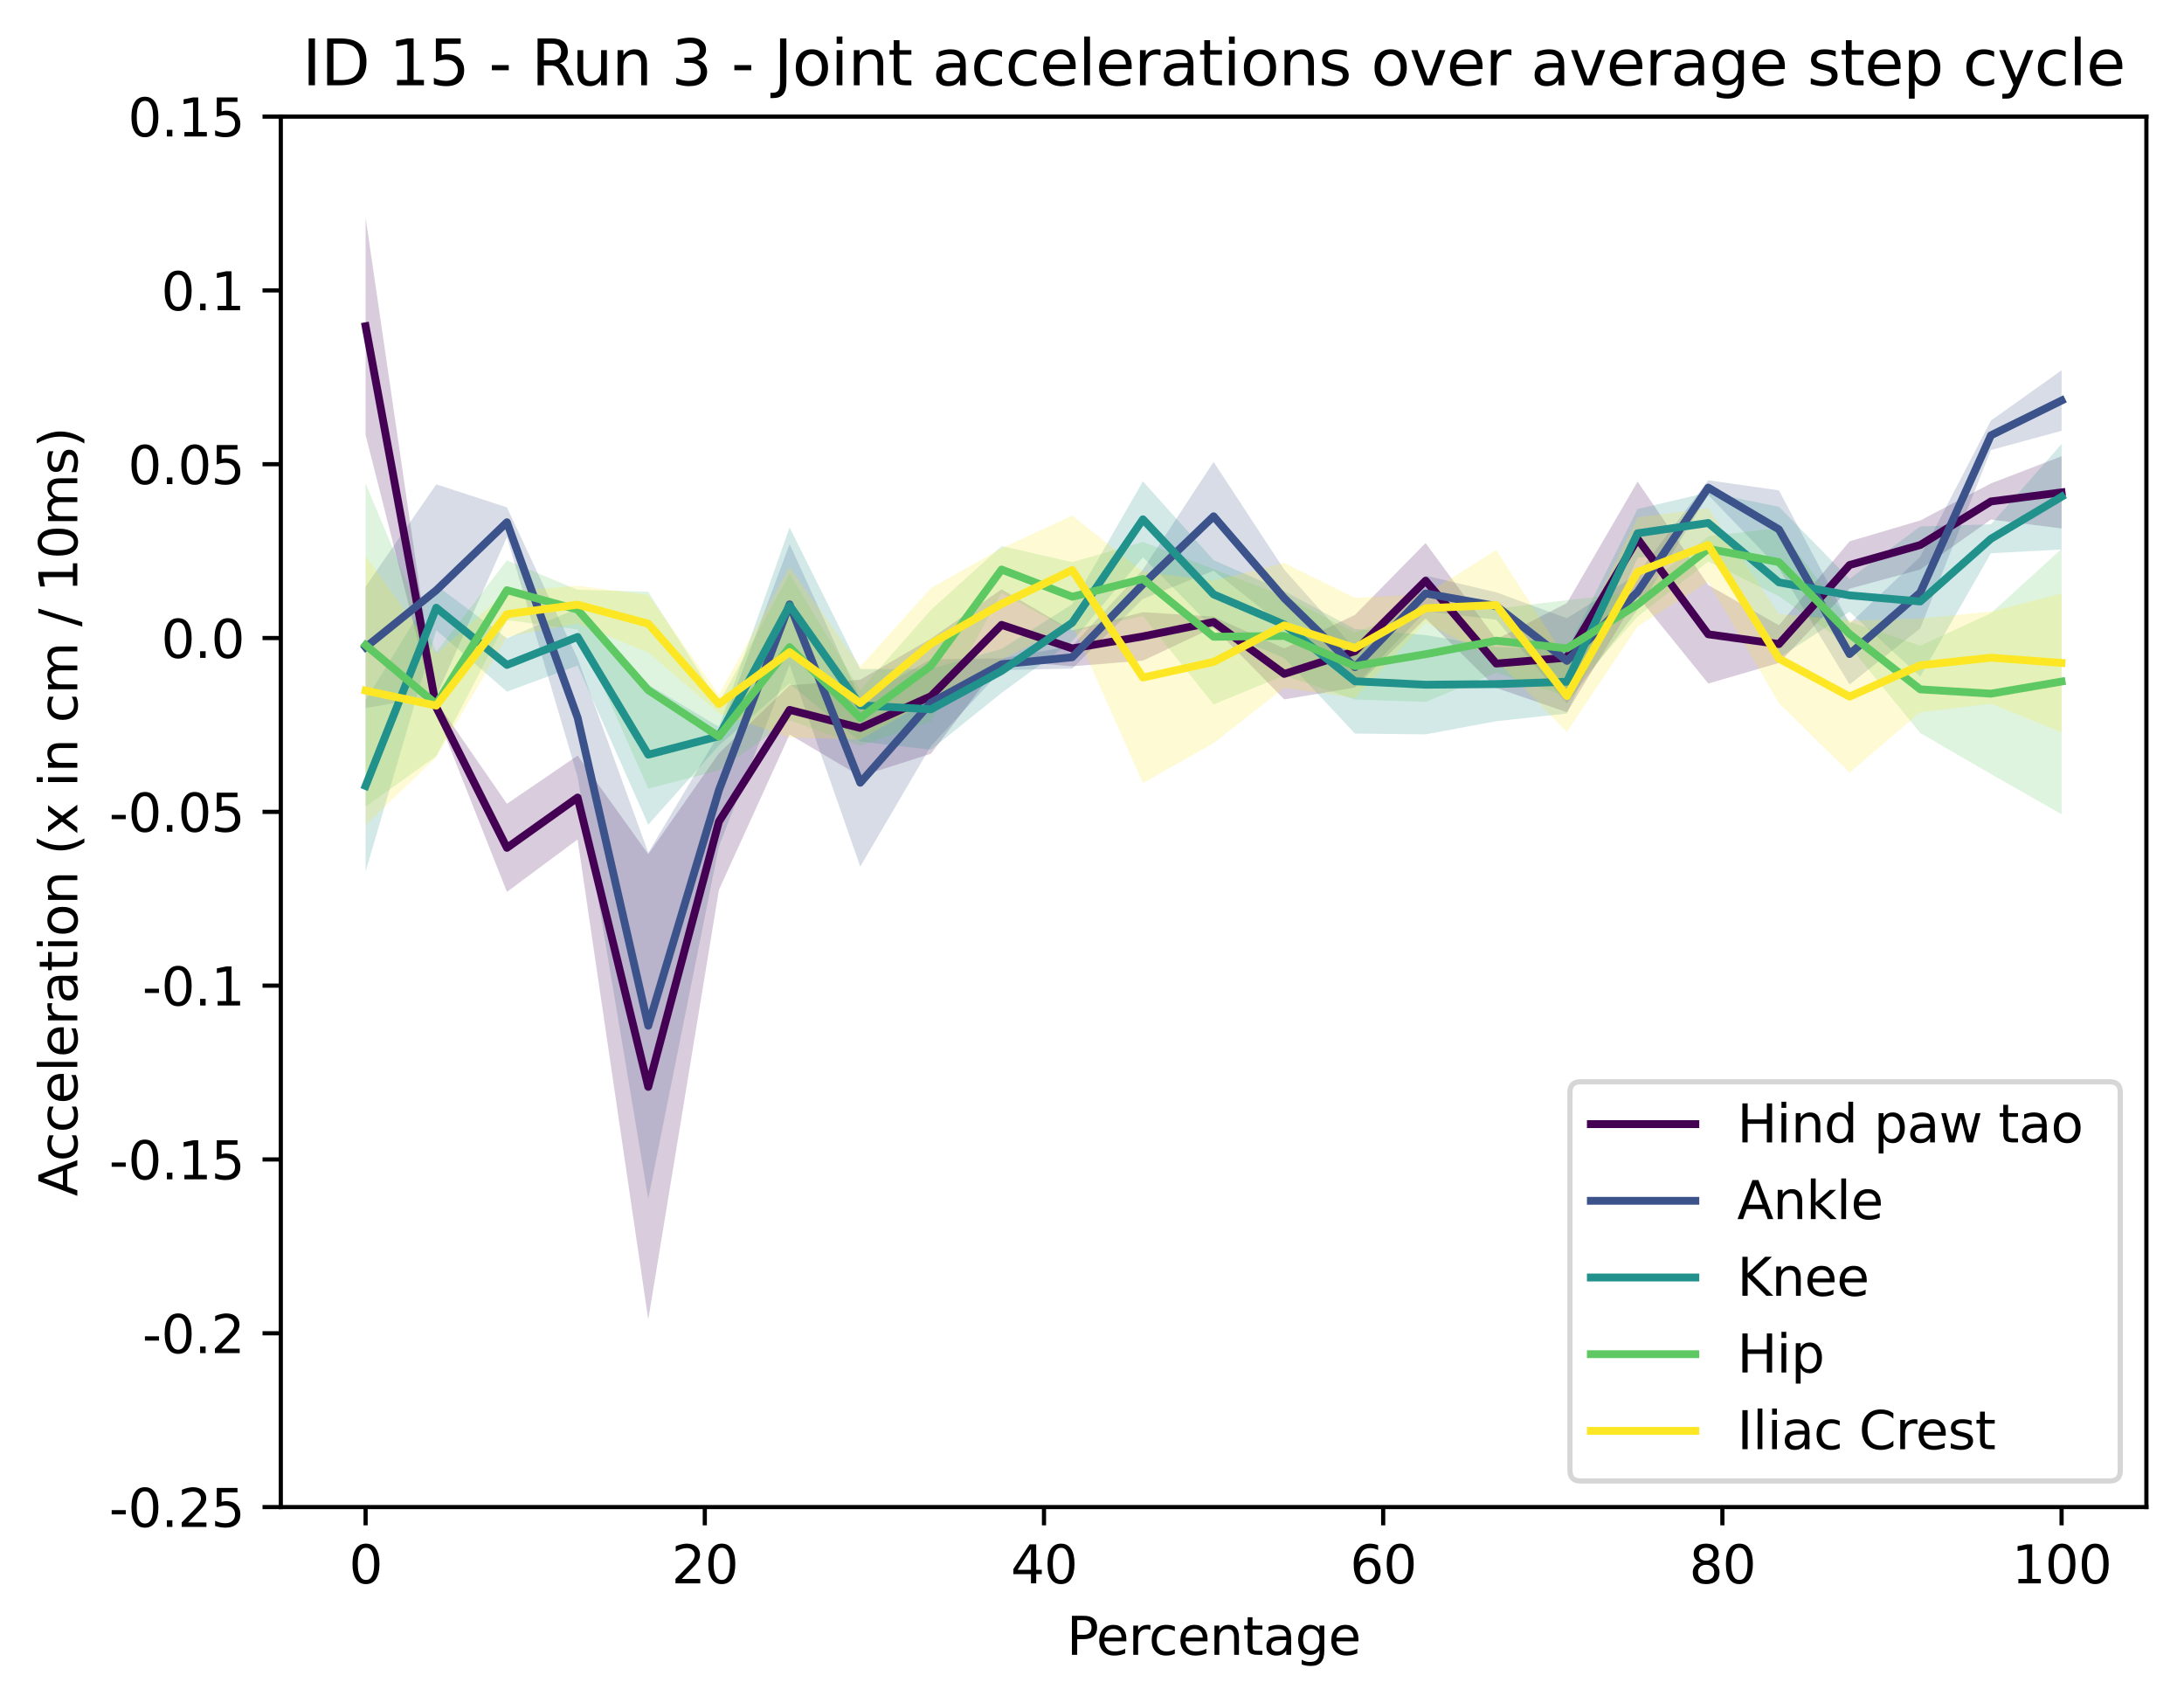<?xml version="1.0" encoding="utf-8" standalone="no"?>
<!DOCTYPE svg PUBLIC "-//W3C//DTD SVG 1.1//EN"
  "http://www.w3.org/Graphics/SVG/1.1/DTD/svg11.dtd">
<svg xmlns:xlink="http://www.w3.org/1999/xlink" width="418.072pt" height="325.986pt" viewBox="0 0 418.072 325.986" xmlns="http://www.w3.org/2000/svg" version="1.1">
 <defs>
  <style type="text/css">*{stroke-linejoin: round; stroke-linecap: butt}</style>
 </defs>
 <g id="figure_1">
  <g id="patch_1">
   <path d="M 0 325.986 
L 418.072 325.986 
L 418.072 0 
L 0 0 
z
" style="fill: #ffffff"/>
  </g>
  <g id="axes_1">
   <g id="patch_2">
    <path d="M 53.752 288.43 
L 410.872 288.43 
L 410.872 22.318 
L 53.752 22.318 
z
" style="fill: #ffffff"/>
   </g>
   <g id="PolyCollection_1">
    <path d="M 69.984 41.627 
L 69.984 83.25 
L 83.512 136.502 
L 97.039 170.701 
L 110.566 160.658 
L 124.093 252.536 
L 137.621 170.305 
L 151.148 140.576 
L 164.675 148.566 
L 178.202 144.255 
L 191.73 126.394 
L 205.257 127.518 
L 218.784 126.438 
L 232.312 120.072 
L 245.839 133.853 
L 259.366 131.579 
L 272.893 118.346 
L 286.421 131.65 
L 299.948 136.313 
L 313.475 114.107 
L 327.002 130.822 
L 340.53 126.87 
L 354.057 112.663 
L 367.584 109 
L 381.112 99.429 
L 394.639 101.137 
L 394.639 87.327 
L 394.639 87.327 
L 381.112 92.514 
L 367.584 99.612 
L 354.057 103.604 
L 340.53 119.663 
L 327.002 111.975 
L 313.475 92.177 
L 299.948 115.418 
L 286.421 122.351 
L 272.893 103.927 
L 259.366 117.682 
L 245.839 124.1 
L 232.312 118.01 
L 218.784 117.161 
L 205.257 120.683 
L 191.73 112.78 
L 178.202 122.222 
L 164.675 130.086 
L 151.148 131.15 
L 137.621 144.17 
L 124.093 163.486 
L 110.566 144.61 
L 97.039 153.83 
L 83.512 134.237 
L 69.984 41.627 
z
" clip-path="url(#p1ae56314ae)" style="fill: #440154; fill-opacity: 0.2"/>
   </g>
   <g id="PolyCollection_2">
    <path d="M 69.984 112.254 
L 69.984 135.502 
L 83.512 133.248 
L 97.039 102.806 
L 110.566 148.681 
L 124.093 229.434 
L 137.621 161.983 
L 151.148 127.22 
L 164.675 165.847 
L 178.202 142.784 
L 191.73 128.248 
L 205.257 127.962 
L 218.784 114.612 
L 232.312 109.223 
L 245.839 119.934 
L 259.366 131.225 
L 272.893 116.98 
L 286.421 118.609 
L 299.948 134.626 
L 313.475 116.703 
L 327.002 94.734 
L 340.53 108.794 
L 354.057 130.995 
L 367.584 120.257 
L 381.112 86.138 
L 394.639 82.446 
L 394.639 70.857 
L 394.639 70.857 
L 381.112 80.495 
L 367.584 106.54 
L 354.057 119.36 
L 340.53 93.848 
L 327.002 91.921 
L 313.475 109.844 
L 299.948 118.329 
L 286.421 113.364 
L 272.893 110.166 
L 259.366 124.149 
L 245.839 109.027 
L 232.312 88.4 
L 218.784 109.008 
L 205.257 123.618 
L 191.73 126.012 
L 178.202 126.168 
L 164.675 133.764 
L 151.148 104.115 
L 137.621 140.468 
L 124.093 163.191 
L 110.566 126.012 
L 97.039 97.096 
L 83.512 92.695 
L 69.984 112.254 
z
" clip-path="url(#p1ae56314ae)" style="fill: #3b528b; fill-opacity: 0.2"/>
   </g>
   <g id="PolyCollection_3">
    <path d="M 69.984 133.995 
L 69.984 166.833 
L 83.512 120.609 
L 97.039 132.361 
L 110.566 127.379 
L 124.093 157.83 
L 137.621 142.687 
L 151.148 130.833 
L 164.675 141.927 
L 178.202 143.477 
L 191.73 132.616 
L 205.257 122.715 
L 218.784 106.655 
L 232.312 120.304 
L 245.839 125.936 
L 259.366 140.391 
L 272.893 140.547 
L 286.421 138.025 
L 299.948 136.559 
L 313.475 106.699 
L 327.002 105.933 
L 340.53 125.918 
L 354.057 117.09 
L 367.584 129.478 
L 381.112 105.876 
L 394.639 105.163 
L 394.639 84.974 
L 394.639 84.974 
L 381.112 100.353 
L 367.584 100.752 
L 354.057 110.79 
L 340.53 96.991 
L 327.002 94.248 
L 313.475 97.418 
L 299.948 124.391 
L 286.421 123.826 
L 272.893 121.544 
L 259.366 120.382 
L 245.839 113.131 
L 232.312 107.208 
L 218.784 92.119 
L 205.257 115.624 
L 191.73 124.194 
L 178.202 128.023 
L 164.675 128.057 
L 151.148 100.946 
L 137.621 139.099 
L 124.093 131.033 
L 110.566 116.411 
L 97.039 122.152 
L 83.512 112.014 
L 69.984 133.995 
z
" clip-path="url(#p1ae56314ae)" style="fill: #21918c; fill-opacity: 0.2"/>
   </g>
   <g id="PolyCollection_4">
    <path d="M 69.984 92.513 
L 69.984 154.392 
L 83.512 144.701 
L 97.039 118.664 
L 110.566 120.468 
L 124.093 150.928 
L 137.621 147.434 
L 151.148 137.852 
L 164.675 142.714 
L 178.202 138.126 
L 191.73 113.492 
L 205.257 120.832 
L 218.784 117.892 
L 232.312 134.805 
L 245.839 129.273 
L 259.366 133.88 
L 272.893 134.341 
L 286.421 128.738 
L 299.948 133.306 
L 313.475 118.007 
L 327.002 107.472 
L 340.53 114.1 
L 354.057 123.708 
L 367.584 140.294 
L 381.112 148.145 
L 394.639 155.835 
L 394.639 105.039 
L 394.639 105.039 
L 381.112 117.368 
L 367.584 123.569 
L 354.057 118.971 
L 340.53 101.059 
L 327.002 102.611 
L 313.475 113.357 
L 299.948 114.854 
L 286.421 116.504 
L 272.893 116.065 
L 259.366 121.067 
L 245.839 114.139 
L 232.312 108.932 
L 218.784 103.715 
L 205.257 107.585 
L 191.73 104.508 
L 178.202 116.735 
L 164.675 132.088 
L 151.148 109.859 
L 137.621 134.483 
L 124.093 113.24 
L 110.566 112.876 
L 97.039 107.237 
L 83.512 124.815 
L 69.984 92.513 
z
" clip-path="url(#p1ae56314ae)" style="fill: #5ec962; fill-opacity: 0.2"/>
   </g>
   <g id="PolyCollection_5">
    <path d="M 69.984 106.416 
L 69.984 157.93 
L 83.512 144.928 
L 97.039 121.882 
L 110.566 119.328 
L 124.093 124.88 
L 137.621 136.507 
L 151.148 141.137 
L 164.675 141.532 
L 178.202 133.862 
L 191.73 126.248 
L 205.257 119.529 
L 218.784 149.875 
L 232.312 142.224 
L 245.839 131.639 
L 259.366 133.592 
L 272.893 119.102 
L 286.421 126.319 
L 299.948 140.067 
L 313.475 119.898 
L 327.002 111.348 
L 340.53 134.583 
L 354.057 147.867 
L 367.584 136.301 
L 381.112 134.69 
L 394.639 140.161 
L 394.639 113.586 
L 394.639 113.586 
L 381.112 117.056 
L 367.584 118.363 
L 354.057 118.774 
L 340.53 117.505 
L 327.002 97.262 
L 313.475 99.004 
L 299.948 126.358 
L 286.421 105.275 
L 272.893 113.709 
L 259.366 114.437 
L 245.839 107.734 
L 232.312 111.133 
L 218.784 109.464 
L 205.257 98.672 
L 191.73 104.935 
L 178.202 112.547 
L 164.675 127.574 
L 151.148 108.468 
L 137.621 132.962 
L 124.093 113.856 
L 110.566 112.11 
L 97.039 113.203 
L 83.512 125.167 
L 69.984 106.416 
z
" clip-path="url(#p1ae56314ae)" style="fill: #fde725; fill-opacity: 0.2"/>
   </g>
   <g id="matplotlib.axis_1">
    <g id="xtick_1">
     <g id="line2d_1">
      <defs>
       <path id="m32d6757fe2" d="M 0 0 
L 0 3.5 
" style="stroke: #000000; stroke-width: 0.8"/>
      </defs>
      <g>
       <use xlink:href="#m32d6757fe2" x="69.984" y="288.43" style="stroke: #000000; stroke-width: 0.8"/>
      </g>
     </g>
     <g id="text_1">
      <!-- 0 -->
      <g transform="translate(66.803 303.029) scale(0.1 -0.1)">
       <defs>
        <path id="DejaVuSans-30" d="M 2034 4250 
Q 1547 4250 1301 3770 
Q 1056 3291 1056 2328 
Q 1056 1369 1301 889 
Q 1547 409 2034 409 
Q 2525 409 2770 889 
Q 3016 1369 3016 2328 
Q 3016 3291 2770 3770 
Q 2525 4250 2034 4250 
z
M 2034 4750 
Q 2819 4750 3233 4129 
Q 3647 3509 3647 2328 
Q 3647 1150 3233 529 
Q 2819 -91 2034 -91 
Q 1250 -91 836 529 
Q 422 1150 422 2328 
Q 422 3509 836 4129 
Q 1250 4750 2034 4750 
z
" transform="scale(0.016)"/>
       </defs>
       <use xlink:href="#DejaVuSans-30"/>
      </g>
     </g>
    </g>
    <g id="xtick_2">
     <g id="line2d_2">
      <g>
       <use xlink:href="#m32d6757fe2" x="134.915" y="288.43" style="stroke: #000000; stroke-width: 0.8"/>
      </g>
     </g>
     <g id="text_2">
      <!-- 20 -->
      <g transform="translate(128.553 303.029) scale(0.1 -0.1)">
       <defs>
        <path id="DejaVuSans-32" d="M 1228 531 
L 3431 531 
L 3431 0 
L 469 0 
L 469 531 
Q 828 903 1448 1529 
Q 2069 2156 2228 2338 
Q 2531 2678 2651 2914 
Q 2772 3150 2772 3378 
Q 2772 3750 2511 3984 
Q 2250 4219 1831 4219 
Q 1534 4219 1204 4116 
Q 875 4013 500 3803 
L 500 4441 
Q 881 4594 1212 4672 
Q 1544 4750 1819 4750 
Q 2544 4750 2975 4387 
Q 3406 4025 3406 3419 
Q 3406 3131 3298 2873 
Q 3191 2616 2906 2266 
Q 2828 2175 2409 1742 
Q 1991 1309 1228 531 
z
" transform="scale(0.016)"/>
       </defs>
       <use xlink:href="#DejaVuSans-32"/>
       <use xlink:href="#DejaVuSans-30" x="63.623"/>
      </g>
     </g>
    </g>
    <g id="xtick_3">
     <g id="line2d_3">
      <g>
       <use xlink:href="#m32d6757fe2" x="199.846" y="288.43" style="stroke: #000000; stroke-width: 0.8"/>
      </g>
     </g>
     <g id="text_3">
      <!-- 40 -->
      <g transform="translate(193.484 303.029) scale(0.1 -0.1)">
       <defs>
        <path id="DejaVuSans-34" d="M 2419 4116 
L 825 1625 
L 2419 1625 
L 2419 4116 
z
M 2253 4666 
L 3047 4666 
L 3047 1625 
L 3713 1625 
L 3713 1100 
L 3047 1100 
L 3047 0 
L 2419 0 
L 2419 1100 
L 313 1100 
L 313 1709 
L 2253 4666 
z
" transform="scale(0.016)"/>
       </defs>
       <use xlink:href="#DejaVuSans-34"/>
       <use xlink:href="#DejaVuSans-30" x="63.623"/>
      </g>
     </g>
    </g>
    <g id="xtick_4">
     <g id="line2d_4">
      <g>
       <use xlink:href="#m32d6757fe2" x="264.777" y="288.43" style="stroke: #000000; stroke-width: 0.8"/>
      </g>
     </g>
     <g id="text_4">
      <!-- 60 -->
      <g transform="translate(258.415 303.029) scale(0.1 -0.1)">
       <defs>
        <path id="DejaVuSans-36" d="M 2113 2584 
Q 1688 2584 1439 2293 
Q 1191 2003 1191 1497 
Q 1191 994 1439 701 
Q 1688 409 2113 409 
Q 2538 409 2786 701 
Q 3034 994 3034 1497 
Q 3034 2003 2786 2293 
Q 2538 2584 2113 2584 
z
M 3366 4563 
L 3366 3988 
Q 3128 4100 2886 4159 
Q 2644 4219 2406 4219 
Q 1781 4219 1451 3797 
Q 1122 3375 1075 2522 
Q 1259 2794 1537 2939 
Q 1816 3084 2150 3084 
Q 2853 3084 3261 2657 
Q 3669 2231 3669 1497 
Q 3669 778 3244 343 
Q 2819 -91 2113 -91 
Q 1303 -91 875 529 
Q 447 1150 447 2328 
Q 447 3434 972 4092 
Q 1497 4750 2381 4750 
Q 2619 4750 2861 4703 
Q 3103 4656 3366 4563 
z
" transform="scale(0.016)"/>
       </defs>
       <use xlink:href="#DejaVuSans-36"/>
       <use xlink:href="#DejaVuSans-30" x="63.623"/>
      </g>
     </g>
    </g>
    <g id="xtick_5">
     <g id="line2d_5">
      <g>
       <use xlink:href="#m32d6757fe2" x="329.708" y="288.43" style="stroke: #000000; stroke-width: 0.8"/>
      </g>
     </g>
     <g id="text_5">
      <!-- 80 -->
      <g transform="translate(323.345 303.029) scale(0.1 -0.1)">
       <defs>
        <path id="DejaVuSans-38" d="M 2034 2216 
Q 1584 2216 1326 1975 
Q 1069 1734 1069 1313 
Q 1069 891 1326 650 
Q 1584 409 2034 409 
Q 2484 409 2743 651 
Q 3003 894 3003 1313 
Q 3003 1734 2745 1975 
Q 2488 2216 2034 2216 
z
M 1403 2484 
Q 997 2584 770 2862 
Q 544 3141 544 3541 
Q 544 4100 942 4425 
Q 1341 4750 2034 4750 
Q 2731 4750 3128 4425 
Q 3525 4100 3525 3541 
Q 3525 3141 3298 2862 
Q 3072 2584 2669 2484 
Q 3125 2378 3379 2068 
Q 3634 1759 3634 1313 
Q 3634 634 3220 271 
Q 2806 -91 2034 -91 
Q 1263 -91 848 271 
Q 434 634 434 1313 
Q 434 1759 690 2068 
Q 947 2378 1403 2484 
z
M 1172 3481 
Q 1172 3119 1398 2916 
Q 1625 2713 2034 2713 
Q 2441 2713 2670 2916 
Q 2900 3119 2900 3481 
Q 2900 3844 2670 4047 
Q 2441 4250 2034 4250 
Q 1625 4250 1398 4047 
Q 1172 3844 1172 3481 
z
" transform="scale(0.016)"/>
       </defs>
       <use xlink:href="#DejaVuSans-38"/>
       <use xlink:href="#DejaVuSans-30" x="63.623"/>
      </g>
     </g>
    </g>
    <g id="xtick_6">
     <g id="line2d_6">
      <g>
       <use xlink:href="#m32d6757fe2" x="394.639" y="288.43" style="stroke: #000000; stroke-width: 0.8"/>
      </g>
     </g>
     <g id="text_6">
      <!-- 100 -->
      <g transform="translate(385.095 303.029) scale(0.1 -0.1)">
       <defs>
        <path id="DejaVuSans-31" d="M 794 531 
L 1825 531 
L 1825 4091 
L 703 3866 
L 703 4441 
L 1819 4666 
L 2450 4666 
L 2450 531 
L 3481 531 
L 3481 0 
L 794 0 
L 794 531 
z
" transform="scale(0.016)"/>
       </defs>
       <use xlink:href="#DejaVuSans-31"/>
       <use xlink:href="#DejaVuSans-30" x="63.623"/>
       <use xlink:href="#DejaVuSans-30" x="127.246"/>
      </g>
     </g>
    </g>
    <g id="text_7">
     <!-- Percentage -->
     <g transform="translate(204.189 316.707) scale(0.1 -0.1)">
      <defs>
       <path id="DejaVuSans-50" d="M 1259 4147 
L 1259 2394 
L 2053 2394 
Q 2494 2394 2734 2622 
Q 2975 2850 2975 3272 
Q 2975 3691 2734 3919 
Q 2494 4147 2053 4147 
L 1259 4147 
z
M 628 4666 
L 2053 4666 
Q 2838 4666 3239 4311 
Q 3641 3956 3641 3272 
Q 3641 2581 3239 2228 
Q 2838 1875 2053 1875 
L 1259 1875 
L 1259 0 
L 628 0 
L 628 4666 
z
" transform="scale(0.016)"/>
       <path id="DejaVuSans-65" d="M 3597 1894 
L 3597 1613 
L 953 1613 
Q 991 1019 1311 708 
Q 1631 397 2203 397 
Q 2534 397 2845 478 
Q 3156 559 3463 722 
L 3463 178 
Q 3153 47 2828 -22 
Q 2503 -91 2169 -91 
Q 1331 -91 842 396 
Q 353 884 353 1716 
Q 353 2575 817 3079 
Q 1281 3584 2069 3584 
Q 2775 3584 3186 3129 
Q 3597 2675 3597 1894 
z
M 3022 2063 
Q 3016 2534 2758 2815 
Q 2500 3097 2075 3097 
Q 1594 3097 1305 2825 
Q 1016 2553 972 2059 
L 3022 2063 
z
" transform="scale(0.016)"/>
       <path id="DejaVuSans-72" d="M 2631 2963 
Q 2534 3019 2420 3045 
Q 2306 3072 2169 3072 
Q 1681 3072 1420 2755 
Q 1159 2438 1159 1844 
L 1159 0 
L 581 0 
L 581 3500 
L 1159 3500 
L 1159 2956 
Q 1341 3275 1631 3429 
Q 1922 3584 2338 3584 
Q 2397 3584 2469 3576 
Q 2541 3569 2628 3553 
L 2631 2963 
z
" transform="scale(0.016)"/>
       <path id="DejaVuSans-63" d="M 3122 3366 
L 3122 2828 
Q 2878 2963 2633 3030 
Q 2388 3097 2138 3097 
Q 1578 3097 1268 2742 
Q 959 2388 959 1747 
Q 959 1106 1268 751 
Q 1578 397 2138 397 
Q 2388 397 2633 464 
Q 2878 531 3122 666 
L 3122 134 
Q 2881 22 2623 -34 
Q 2366 -91 2075 -91 
Q 1284 -91 818 406 
Q 353 903 353 1747 
Q 353 2603 823 3093 
Q 1294 3584 2113 3584 
Q 2378 3584 2631 3529 
Q 2884 3475 3122 3366 
z
" transform="scale(0.016)"/>
       <path id="DejaVuSans-6e" d="M 3513 2113 
L 3513 0 
L 2938 0 
L 2938 2094 
Q 2938 2591 2744 2837 
Q 2550 3084 2163 3084 
Q 1697 3084 1428 2787 
Q 1159 2491 1159 1978 
L 1159 0 
L 581 0 
L 581 3500 
L 1159 3500 
L 1159 2956 
Q 1366 3272 1645 3428 
Q 1925 3584 2291 3584 
Q 2894 3584 3203 3211 
Q 3513 2838 3513 2113 
z
" transform="scale(0.016)"/>
       <path id="DejaVuSans-74" d="M 1172 4494 
L 1172 3500 
L 2356 3500 
L 2356 3053 
L 1172 3053 
L 1172 1153 
Q 1172 725 1289 603 
Q 1406 481 1766 481 
L 2356 481 
L 2356 0 
L 1766 0 
Q 1100 0 847 248 
Q 594 497 594 1153 
L 594 3053 
L 172 3053 
L 172 3500 
L 594 3500 
L 594 4494 
L 1172 4494 
z
" transform="scale(0.016)"/>
       <path id="DejaVuSans-61" d="M 2194 1759 
Q 1497 1759 1228 1600 
Q 959 1441 959 1056 
Q 959 750 1161 570 
Q 1363 391 1709 391 
Q 2188 391 2477 730 
Q 2766 1069 2766 1631 
L 2766 1759 
L 2194 1759 
z
M 3341 1997 
L 3341 0 
L 2766 0 
L 2766 531 
Q 2569 213 2275 61 
Q 1981 -91 1556 -91 
Q 1019 -91 701 211 
Q 384 513 384 1019 
Q 384 1609 779 1909 
Q 1175 2209 1959 2209 
L 2766 2209 
L 2766 2266 
Q 2766 2663 2505 2880 
Q 2244 3097 1772 3097 
Q 1472 3097 1187 3025 
Q 903 2953 641 2809 
L 641 3341 
Q 956 3463 1253 3523 
Q 1550 3584 1831 3584 
Q 2591 3584 2966 3190 
Q 3341 2797 3341 1997 
z
" transform="scale(0.016)"/>
       <path id="DejaVuSans-67" d="M 2906 1791 
Q 2906 2416 2648 2759 
Q 2391 3103 1925 3103 
Q 1463 3103 1205 2759 
Q 947 2416 947 1791 
Q 947 1169 1205 825 
Q 1463 481 1925 481 
Q 2391 481 2648 825 
Q 2906 1169 2906 1791 
z
M 3481 434 
Q 3481 -459 3084 -895 
Q 2688 -1331 1869 -1331 
Q 1566 -1331 1297 -1286 
Q 1028 -1241 775 -1147 
L 775 -588 
Q 1028 -725 1275 -790 
Q 1522 -856 1778 -856 
Q 2344 -856 2625 -561 
Q 2906 -266 2906 331 
L 2906 616 
Q 2728 306 2450 153 
Q 2172 0 1784 0 
Q 1141 0 747 490 
Q 353 981 353 1791 
Q 353 2603 747 3093 
Q 1141 3584 1784 3584 
Q 2172 3584 2450 3431 
Q 2728 3278 2906 2969 
L 2906 3500 
L 3481 3500 
L 3481 434 
z
" transform="scale(0.016)"/>
      </defs>
      <use xlink:href="#DejaVuSans-50"/>
      <use xlink:href="#DejaVuSans-65" x="56.678"/>
      <use xlink:href="#DejaVuSans-72" x="118.201"/>
      <use xlink:href="#DejaVuSans-63" x="157.064"/>
      <use xlink:href="#DejaVuSans-65" x="212.045"/>
      <use xlink:href="#DejaVuSans-6e" x="273.568"/>
      <use xlink:href="#DejaVuSans-74" x="336.947"/>
      <use xlink:href="#DejaVuSans-61" x="376.156"/>
      <use xlink:href="#DejaVuSans-67" x="437.436"/>
      <use xlink:href="#DejaVuSans-65" x="500.912"/>
     </g>
    </g>
   </g>
   <g id="matplotlib.axis_2">
    <g id="ytick_1">
     <g id="line2d_7">
      <defs>
       <path id="me466d83a0f" d="M 0 0 
L -3.5 0 
" style="stroke: #000000; stroke-width: 0.8"/>
      </defs>
      <g>
       <use xlink:href="#me466d83a0f" x="53.752" y="288.43" style="stroke: #000000; stroke-width: 0.8"/>
      </g>
     </g>
     <g id="text_8">
      <!-- -0.25 -->
      <g transform="translate(20.878 292.229) scale(0.1 -0.1)">
       <defs>
        <path id="DejaVuSans-2d" d="M 313 2009 
L 1997 2009 
L 1997 1497 
L 313 1497 
L 313 2009 
z
" transform="scale(0.016)"/>
        <path id="DejaVuSans-2e" d="M 684 794 
L 1344 794 
L 1344 0 
L 684 0 
L 684 794 
z
" transform="scale(0.016)"/>
        <path id="DejaVuSans-35" d="M 691 4666 
L 3169 4666 
L 3169 4134 
L 1269 4134 
L 1269 2991 
Q 1406 3038 1543 3061 
Q 1681 3084 1819 3084 
Q 2600 3084 3056 2656 
Q 3513 2228 3513 1497 
Q 3513 744 3044 326 
Q 2575 -91 1722 -91 
Q 1428 -91 1123 -41 
Q 819 9 494 109 
L 494 744 
Q 775 591 1075 516 
Q 1375 441 1709 441 
Q 2250 441 2565 725 
Q 2881 1009 2881 1497 
Q 2881 1984 2565 2268 
Q 2250 2553 1709 2553 
Q 1456 2553 1204 2497 
Q 953 2441 691 2322 
L 691 4666 
z
" transform="scale(0.016)"/>
       </defs>
       <use xlink:href="#DejaVuSans-2d"/>
       <use xlink:href="#DejaVuSans-30" x="36.084"/>
       <use xlink:href="#DejaVuSans-2e" x="99.707"/>
       <use xlink:href="#DejaVuSans-32" x="131.494"/>
       <use xlink:href="#DejaVuSans-35" x="195.117"/>
      </g>
     </g>
    </g>
    <g id="ytick_2">
     <g id="line2d_8">
      <g>
       <use xlink:href="#me466d83a0f" x="53.752" y="255.166" style="stroke: #000000; stroke-width: 0.8"/>
      </g>
     </g>
     <g id="text_9">
      <!-- -0.2 -->
      <g transform="translate(27.241 258.965) scale(0.1 -0.1)">
       <use xlink:href="#DejaVuSans-2d"/>
       <use xlink:href="#DejaVuSans-30" x="36.084"/>
       <use xlink:href="#DejaVuSans-2e" x="99.707"/>
       <use xlink:href="#DejaVuSans-32" x="131.494"/>
      </g>
     </g>
    </g>
    <g id="ytick_3">
     <g id="line2d_9">
      <g>
       <use xlink:href="#me466d83a0f" x="53.752" y="221.902" style="stroke: #000000; stroke-width: 0.8"/>
      </g>
     </g>
     <g id="text_10">
      <!-- -0.15 -->
      <g transform="translate(20.878 225.701) scale(0.1 -0.1)">
       <use xlink:href="#DejaVuSans-2d"/>
       <use xlink:href="#DejaVuSans-30" x="36.084"/>
       <use xlink:href="#DejaVuSans-2e" x="99.707"/>
       <use xlink:href="#DejaVuSans-31" x="131.494"/>
       <use xlink:href="#DejaVuSans-35" x="195.117"/>
      </g>
     </g>
    </g>
    <g id="ytick_4">
     <g id="line2d_10">
      <g>
       <use xlink:href="#me466d83a0f" x="53.752" y="188.638" style="stroke: #000000; stroke-width: 0.8"/>
      </g>
     </g>
     <g id="text_11">
      <!-- -0.1 -->
      <g transform="translate(27.241 192.437) scale(0.1 -0.1)">
       <use xlink:href="#DejaVuSans-2d"/>
       <use xlink:href="#DejaVuSans-30" x="36.084"/>
       <use xlink:href="#DejaVuSans-2e" x="99.707"/>
       <use xlink:href="#DejaVuSans-31" x="131.494"/>
      </g>
     </g>
    </g>
    <g id="ytick_5">
     <g id="line2d_11">
      <g>
       <use xlink:href="#me466d83a0f" x="53.752" y="155.374" style="stroke: #000000; stroke-width: 0.8"/>
      </g>
     </g>
     <g id="text_12">
      <!-- -0.05 -->
      <g transform="translate(20.878 159.173) scale(0.1 -0.1)">
       <use xlink:href="#DejaVuSans-2d"/>
       <use xlink:href="#DejaVuSans-30" x="36.084"/>
       <use xlink:href="#DejaVuSans-2e" x="99.707"/>
       <use xlink:href="#DejaVuSans-30" x="131.494"/>
       <use xlink:href="#DejaVuSans-35" x="195.117"/>
      </g>
     </g>
    </g>
    <g id="ytick_6">
     <g id="line2d_12">
      <g>
       <use xlink:href="#me466d83a0f" x="53.752" y="122.11" style="stroke: #000000; stroke-width: 0.8"/>
      </g>
     </g>
     <g id="text_13">
      <!-- 0.0 -->
      <g transform="translate(30.848 125.909) scale(0.1 -0.1)">
       <use xlink:href="#DejaVuSans-30"/>
       <use xlink:href="#DejaVuSans-2e" x="63.623"/>
       <use xlink:href="#DejaVuSans-30" x="95.41"/>
      </g>
     </g>
    </g>
    <g id="ytick_7">
     <g id="line2d_13">
      <g>
       <use xlink:href="#me466d83a0f" x="53.752" y="88.846" style="stroke: #000000; stroke-width: 0.8"/>
      </g>
     </g>
     <g id="text_14">
      <!-- 0.05 -->
      <g transform="translate(24.486 92.645) scale(0.1 -0.1)">
       <use xlink:href="#DejaVuSans-30"/>
       <use xlink:href="#DejaVuSans-2e" x="63.623"/>
       <use xlink:href="#DejaVuSans-30" x="95.41"/>
       <use xlink:href="#DejaVuSans-35" x="159.033"/>
      </g>
     </g>
    </g>
    <g id="ytick_8">
     <g id="line2d_14">
      <g>
       <use xlink:href="#me466d83a0f" x="53.752" y="55.582" style="stroke: #000000; stroke-width: 0.8"/>
      </g>
     </g>
     <g id="text_15">
      <!-- 0.1 -->
      <g transform="translate(30.848 59.381) scale(0.1 -0.1)">
       <use xlink:href="#DejaVuSans-30"/>
       <use xlink:href="#DejaVuSans-2e" x="63.623"/>
       <use xlink:href="#DejaVuSans-31" x="95.41"/>
      </g>
     </g>
    </g>
    <g id="ytick_9">
     <g id="line2d_15">
      <g>
       <use xlink:href="#me466d83a0f" x="53.752" y="22.318" style="stroke: #000000; stroke-width: 0.8"/>
      </g>
     </g>
     <g id="text_16">
      <!-- 0.15 -->
      <g transform="translate(24.486 26.117) scale(0.1 -0.1)">
       <use xlink:href="#DejaVuSans-30"/>
       <use xlink:href="#DejaVuSans-2e" x="63.623"/>
       <use xlink:href="#DejaVuSans-31" x="95.41"/>
       <use xlink:href="#DejaVuSans-35" x="159.033"/>
      </g>
     </g>
    </g>
    <g id="text_17">
     <!-- Acceleration (x in cm / 10ms) -->
     <g transform="translate(14.798 228.95) rotate(-90) scale(0.1 -0.1)">
      <defs>
       <path id="DejaVuSans-41" d="M 2188 4044 
L 1331 1722 
L 3047 1722 
L 2188 4044 
z
M 1831 4666 
L 2547 4666 
L 4325 0 
L 3669 0 
L 3244 1197 
L 1141 1197 
L 716 0 
L 50 0 
L 1831 4666 
z
" transform="scale(0.016)"/>
       <path id="DejaVuSans-6c" d="M 603 4863 
L 1178 4863 
L 1178 0 
L 603 0 
L 603 4863 
z
" transform="scale(0.016)"/>
       <path id="DejaVuSans-69" d="M 603 3500 
L 1178 3500 
L 1178 0 
L 603 0 
L 603 3500 
z
M 603 4863 
L 1178 4863 
L 1178 4134 
L 603 4134 
L 603 4863 
z
" transform="scale(0.016)"/>
       <path id="DejaVuSans-6f" d="M 1959 3097 
Q 1497 3097 1228 2736 
Q 959 2375 959 1747 
Q 959 1119 1226 758 
Q 1494 397 1959 397 
Q 2419 397 2687 759 
Q 2956 1122 2956 1747 
Q 2956 2369 2687 2733 
Q 2419 3097 1959 3097 
z
M 1959 3584 
Q 2709 3584 3137 3096 
Q 3566 2609 3566 1747 
Q 3566 888 3137 398 
Q 2709 -91 1959 -91 
Q 1206 -91 779 398 
Q 353 888 353 1747 
Q 353 2609 779 3096 
Q 1206 3584 1959 3584 
z
" transform="scale(0.016)"/>
       <path id="DejaVuSans-20" transform="scale(0.016)"/>
       <path id="DejaVuSans-28" d="M 1984 4856 
Q 1566 4138 1362 3434 
Q 1159 2731 1159 2009 
Q 1159 1288 1364 580 
Q 1569 -128 1984 -844 
L 1484 -844 
Q 1016 -109 783 600 
Q 550 1309 550 2009 
Q 550 2706 781 3412 
Q 1013 4119 1484 4856 
L 1984 4856 
z
" transform="scale(0.016)"/>
       <path id="DejaVuSans-78" d="M 3513 3500 
L 2247 1797 
L 3578 0 
L 2900 0 
L 1881 1375 
L 863 0 
L 184 0 
L 1544 1831 
L 300 3500 
L 978 3500 
L 1906 2253 
L 2834 3500 
L 3513 3500 
z
" transform="scale(0.016)"/>
       <path id="DejaVuSans-6d" d="M 3328 2828 
Q 3544 3216 3844 3400 
Q 4144 3584 4550 3584 
Q 5097 3584 5394 3201 
Q 5691 2819 5691 2113 
L 5691 0 
L 5113 0 
L 5113 2094 
Q 5113 2597 4934 2840 
Q 4756 3084 4391 3084 
Q 3944 3084 3684 2787 
Q 3425 2491 3425 1978 
L 3425 0 
L 2847 0 
L 2847 2094 
Q 2847 2600 2669 2842 
Q 2491 3084 2119 3084 
Q 1678 3084 1418 2786 
Q 1159 2488 1159 1978 
L 1159 0 
L 581 0 
L 581 3500 
L 1159 3500 
L 1159 2956 
Q 1356 3278 1631 3431 
Q 1906 3584 2284 3584 
Q 2666 3584 2933 3390 
Q 3200 3197 3328 2828 
z
" transform="scale(0.016)"/>
       <path id="DejaVuSans-2f" d="M 1625 4666 
L 2156 4666 
L 531 -594 
L 0 -594 
L 1625 4666 
z
" transform="scale(0.016)"/>
       <path id="DejaVuSans-73" d="M 2834 3397 
L 2834 2853 
Q 2591 2978 2328 3040 
Q 2066 3103 1784 3103 
Q 1356 3103 1142 2972 
Q 928 2841 928 2578 
Q 928 2378 1081 2264 
Q 1234 2150 1697 2047 
L 1894 2003 
Q 2506 1872 2764 1633 
Q 3022 1394 3022 966 
Q 3022 478 2636 193 
Q 2250 -91 1575 -91 
Q 1294 -91 989 -36 
Q 684 19 347 128 
L 347 722 
Q 666 556 975 473 
Q 1284 391 1588 391 
Q 1994 391 2212 530 
Q 2431 669 2431 922 
Q 2431 1156 2273 1281 
Q 2116 1406 1581 1522 
L 1381 1569 
Q 847 1681 609 1914 
Q 372 2147 372 2553 
Q 372 3047 722 3315 
Q 1072 3584 1716 3584 
Q 2034 3584 2315 3537 
Q 2597 3491 2834 3397 
z
" transform="scale(0.016)"/>
       <path id="DejaVuSans-29" d="M 513 4856 
L 1013 4856 
Q 1481 4119 1714 3412 
Q 1947 2706 1947 2009 
Q 1947 1309 1714 600 
Q 1481 -109 1013 -844 
L 513 -844 
Q 928 -128 1133 580 
Q 1338 1288 1338 2009 
Q 1338 2731 1133 3434 
Q 928 4138 513 4856 
z
" transform="scale(0.016)"/>
      </defs>
      <use xlink:href="#DejaVuSans-41"/>
      <use xlink:href="#DejaVuSans-63" x="66.658"/>
      <use xlink:href="#DejaVuSans-63" x="121.639"/>
      <use xlink:href="#DejaVuSans-65" x="176.619"/>
      <use xlink:href="#DejaVuSans-6c" x="238.143"/>
      <use xlink:href="#DejaVuSans-65" x="265.926"/>
      <use xlink:href="#DejaVuSans-72" x="327.449"/>
      <use xlink:href="#DejaVuSans-61" x="368.562"/>
      <use xlink:href="#DejaVuSans-74" x="429.842"/>
      <use xlink:href="#DejaVuSans-69" x="469.051"/>
      <use xlink:href="#DejaVuSans-6f" x="496.834"/>
      <use xlink:href="#DejaVuSans-6e" x="558.016"/>
      <use xlink:href="#DejaVuSans-20" x="621.395"/>
      <use xlink:href="#DejaVuSans-28" x="653.182"/>
      <use xlink:href="#DejaVuSans-78" x="692.195"/>
      <use xlink:href="#DejaVuSans-20" x="751.375"/>
      <use xlink:href="#DejaVuSans-69" x="783.162"/>
      <use xlink:href="#DejaVuSans-6e" x="810.945"/>
      <use xlink:href="#DejaVuSans-20" x="874.324"/>
      <use xlink:href="#DejaVuSans-63" x="906.111"/>
      <use xlink:href="#DejaVuSans-6d" x="961.092"/>
      <use xlink:href="#DejaVuSans-20" x="1058.504"/>
      <use xlink:href="#DejaVuSans-2f" x="1090.291"/>
      <use xlink:href="#DejaVuSans-20" x="1123.982"/>
      <use xlink:href="#DejaVuSans-31" x="1155.77"/>
      <use xlink:href="#DejaVuSans-30" x="1219.393"/>
      <use xlink:href="#DejaVuSans-6d" x="1283.016"/>
      <use xlink:href="#DejaVuSans-73" x="1380.428"/>
      <use xlink:href="#DejaVuSans-29" x="1432.527"/>
     </g>
    </g>
   </g>
   <g id="line2d_16">
    <path d="M 69.984 62.439 
L 83.512 135.37 
L 97.039 162.265 
L 110.566 152.634 
L 124.093 208.011 
L 137.621 157.237 
L 151.148 135.863 
L 164.675 139.326 
L 178.202 133.238 
L 191.73 119.587 
L 205.257 124.101 
L 218.784 121.8 
L 232.312 119.041 
L 245.839 128.977 
L 259.366 124.631 
L 272.893 111.136 
L 286.421 127 
L 299.948 125.866 
L 313.475 103.142 
L 327.002 121.398 
L 340.53 123.267 
L 354.057 108.133 
L 367.584 104.306 
L 381.112 95.972 
L 394.639 94.232 
" clip-path="url(#p1ae56314ae)" style="fill: none; stroke: #440154; stroke-width: 1.5; stroke-linecap: square"/>
   </g>
   <g id="line2d_17">
    <path d="M 69.984 123.878 
L 83.512 112.972 
L 97.039 99.951 
L 110.566 137.346 
L 124.093 196.312 
L 137.621 151.225 
L 151.148 115.668 
L 164.675 149.806 
L 178.202 134.476 
L 191.73 127.13 
L 205.257 125.79 
L 218.784 111.81 
L 232.312 98.811 
L 245.839 114.481 
L 259.366 127.687 
L 272.893 113.573 
L 286.421 115.987 
L 299.948 126.478 
L 313.475 113.274 
L 327.002 93.327 
L 340.53 101.321 
L 354.057 125.178 
L 367.584 113.398 
L 381.112 83.317 
L 394.639 76.652 
" clip-path="url(#p1ae56314ae)" style="fill: none; stroke: #3b528b; stroke-width: 1.5; stroke-linecap: square"/>
   </g>
   <g id="line2d_18">
    <path d="M 69.984 150.414 
L 83.512 116.311 
L 97.039 127.257 
L 110.566 121.895 
L 124.093 144.432 
L 137.621 140.893 
L 151.148 115.89 
L 164.675 134.992 
L 178.202 135.75 
L 191.73 128.405 
L 205.257 119.17 
L 218.784 99.387 
L 232.312 113.756 
L 245.839 119.534 
L 259.366 130.386 
L 272.893 131.046 
L 286.421 130.925 
L 299.948 130.475 
L 313.475 102.059 
L 327.002 100.09 
L 340.53 111.455 
L 354.057 113.94 
L 367.584 115.115 
L 381.112 103.115 
L 394.639 95.068 
" clip-path="url(#p1ae56314ae)" style="fill: none; stroke: #21918c; stroke-width: 1.5; stroke-linecap: square"/>
   </g>
   <g id="line2d_19">
    <path d="M 69.984 123.453 
L 83.512 134.758 
L 97.039 112.951 
L 110.566 116.672 
L 124.093 132.084 
L 137.621 140.959 
L 151.148 123.856 
L 164.675 137.401 
L 178.202 127.43 
L 191.73 109 
L 205.257 114.208 
L 218.784 110.804 
L 232.312 121.868 
L 245.839 121.706 
L 259.366 127.474 
L 272.893 125.203 
L 286.421 122.621 
L 299.948 124.08 
L 313.475 115.682 
L 327.002 105.042 
L 340.53 107.58 
L 354.057 121.339 
L 367.584 131.931 
L 381.112 132.756 
L 394.639 130.437 
" clip-path="url(#p1ae56314ae)" style="fill: none; stroke: #5ec962; stroke-width: 1.5; stroke-linecap: square"/>
   </g>
   <g id="line2d_20">
    <path d="M 69.984 132.173 
L 83.512 135.047 
L 97.039 117.543 
L 110.566 115.719 
L 124.093 119.368 
L 137.621 134.734 
L 151.148 124.802 
L 164.675 134.553 
L 178.202 123.204 
L 191.73 115.592 
L 205.257 109.101 
L 218.784 129.67 
L 232.312 126.679 
L 245.839 119.686 
L 259.366 124.014 
L 272.893 116.406 
L 286.421 115.797 
L 299.948 133.212 
L 313.475 109.451 
L 327.002 104.305 
L 340.53 126.044 
L 354.057 133.32 
L 367.584 127.332 
L 381.112 125.873 
L 394.639 126.874 
" clip-path="url(#p1ae56314ae)" style="fill: none; stroke: #fde725; stroke-width: 1.5; stroke-linecap: square"/>
   </g>
   <g id="patch_3">
    <path d="M 53.752 288.43 
L 53.752 22.318 
" style="fill: none; stroke: #000000; stroke-width: 0.8; stroke-linejoin: miter; stroke-linecap: square"/>
   </g>
   <g id="patch_4">
    <path d="M 410.872 288.43 
L 410.872 22.318 
" style="fill: none; stroke: #000000; stroke-width: 0.8; stroke-linejoin: miter; stroke-linecap: square"/>
   </g>
   <g id="patch_5">
    <path d="M 53.752 288.43 
L 410.872 288.43 
" style="fill: none; stroke: #000000; stroke-width: 0.8; stroke-linejoin: miter; stroke-linecap: square"/>
   </g>
   <g id="patch_6">
    <path d="M 53.752 22.318 
L 410.872 22.318 
" style="fill: none; stroke: #000000; stroke-width: 0.8; stroke-linejoin: miter; stroke-linecap: square"/>
   </g>
   <g id="text_18">
    <!-- ID 15 - Run 3 - Joint accelerations over average step cycle -->
    <g transform="translate(57.877 16.318) scale(0.12 -0.12)">
     <defs>
      <path id="DejaVuSans-49" d="M 628 4666 
L 1259 4666 
L 1259 0 
L 628 0 
L 628 4666 
z
" transform="scale(0.016)"/>
      <path id="DejaVuSans-44" d="M 1259 4147 
L 1259 519 
L 2022 519 
Q 2988 519 3436 956 
Q 3884 1394 3884 2338 
Q 3884 3275 3436 3711 
Q 2988 4147 2022 4147 
L 1259 4147 
z
M 628 4666 
L 1925 4666 
Q 3281 4666 3915 4102 
Q 4550 3538 4550 2338 
Q 4550 1131 3912 565 
Q 3275 0 1925 0 
L 628 0 
L 628 4666 
z
" transform="scale(0.016)"/>
      <path id="DejaVuSans-52" d="M 2841 2188 
Q 3044 2119 3236 1894 
Q 3428 1669 3622 1275 
L 4263 0 
L 3584 0 
L 2988 1197 
Q 2756 1666 2539 1819 
Q 2322 1972 1947 1972 
L 1259 1972 
L 1259 0 
L 628 0 
L 628 4666 
L 2053 4666 
Q 2853 4666 3247 4331 
Q 3641 3997 3641 3322 
Q 3641 2881 3436 2590 
Q 3231 2300 2841 2188 
z
M 1259 4147 
L 1259 2491 
L 2053 2491 
Q 2509 2491 2742 2702 
Q 2975 2913 2975 3322 
Q 2975 3731 2742 3939 
Q 2509 4147 2053 4147 
L 1259 4147 
z
" transform="scale(0.016)"/>
      <path id="DejaVuSans-75" d="M 544 1381 
L 544 3500 
L 1119 3500 
L 1119 1403 
Q 1119 906 1312 657 
Q 1506 409 1894 409 
Q 2359 409 2629 706 
Q 2900 1003 2900 1516 
L 2900 3500 
L 3475 3500 
L 3475 0 
L 2900 0 
L 2900 538 
Q 2691 219 2414 64 
Q 2138 -91 1772 -91 
Q 1169 -91 856 284 
Q 544 659 544 1381 
z
M 1991 3584 
L 1991 3584 
z
" transform="scale(0.016)"/>
      <path id="DejaVuSans-33" d="M 2597 2516 
Q 3050 2419 3304 2112 
Q 3559 1806 3559 1356 
Q 3559 666 3084 287 
Q 2609 -91 1734 -91 
Q 1441 -91 1130 -33 
Q 819 25 488 141 
L 488 750 
Q 750 597 1062 519 
Q 1375 441 1716 441 
Q 2309 441 2620 675 
Q 2931 909 2931 1356 
Q 2931 1769 2642 2001 
Q 2353 2234 1838 2234 
L 1294 2234 
L 1294 2753 
L 1863 2753 
Q 2328 2753 2575 2939 
Q 2822 3125 2822 3475 
Q 2822 3834 2567 4026 
Q 2313 4219 1838 4219 
Q 1578 4219 1281 4162 
Q 984 4106 628 3988 
L 628 4550 
Q 988 4650 1302 4700 
Q 1616 4750 1894 4750 
Q 2613 4750 3031 4423 
Q 3450 4097 3450 3541 
Q 3450 3153 3228 2886 
Q 3006 2619 2597 2516 
z
" transform="scale(0.016)"/>
      <path id="DejaVuSans-4a" d="M 628 4666 
L 1259 4666 
L 1259 325 
Q 1259 -519 939 -900 
Q 619 -1281 -91 -1281 
L -331 -1281 
L -331 -750 
L -134 -750 
Q 284 -750 456 -515 
Q 628 -281 628 325 
L 628 4666 
z
" transform="scale(0.016)"/>
      <path id="DejaVuSans-76" d="M 191 3500 
L 800 3500 
L 1894 563 
L 2988 3500 
L 3597 3500 
L 2284 0 
L 1503 0 
L 191 3500 
z
" transform="scale(0.016)"/>
      <path id="DejaVuSans-70" d="M 1159 525 
L 1159 -1331 
L 581 -1331 
L 581 3500 
L 1159 3500 
L 1159 2969 
Q 1341 3281 1617 3432 
Q 1894 3584 2278 3584 
Q 2916 3584 3314 3078 
Q 3713 2572 3713 1747 
Q 3713 922 3314 415 
Q 2916 -91 2278 -91 
Q 1894 -91 1617 61 
Q 1341 213 1159 525 
z
M 3116 1747 
Q 3116 2381 2855 2742 
Q 2594 3103 2138 3103 
Q 1681 3103 1420 2742 
Q 1159 2381 1159 1747 
Q 1159 1113 1420 752 
Q 1681 391 2138 391 
Q 2594 391 2855 752 
Q 3116 1113 3116 1747 
z
" transform="scale(0.016)"/>
      <path id="DejaVuSans-79" d="M 2059 -325 
Q 1816 -950 1584 -1140 
Q 1353 -1331 966 -1331 
L 506 -1331 
L 506 -850 
L 844 -850 
Q 1081 -850 1212 -737 
Q 1344 -625 1503 -206 
L 1606 56 
L 191 3500 
L 800 3500 
L 1894 763 
L 2988 3500 
L 3597 3500 
L 2059 -325 
z
" transform="scale(0.016)"/>
     </defs>
     <use xlink:href="#DejaVuSans-49"/>
     <use xlink:href="#DejaVuSans-44" x="29.492"/>
     <use xlink:href="#DejaVuSans-20" x="106.494"/>
     <use xlink:href="#DejaVuSans-31" x="138.281"/>
     <use xlink:href="#DejaVuSans-35" x="201.904"/>
     <use xlink:href="#DejaVuSans-20" x="265.527"/>
     <use xlink:href="#DejaVuSans-2d" x="297.314"/>
     <use xlink:href="#DejaVuSans-20" x="333.398"/>
     <use xlink:href="#DejaVuSans-52" x="365.186"/>
     <use xlink:href="#DejaVuSans-75" x="430.168"/>
     <use xlink:href="#DejaVuSans-6e" x="493.547"/>
     <use xlink:href="#DejaVuSans-20" x="556.926"/>
     <use xlink:href="#DejaVuSans-33" x="588.713"/>
     <use xlink:href="#DejaVuSans-20" x="652.336"/>
     <use xlink:href="#DejaVuSans-2d" x="684.123"/>
     <use xlink:href="#DejaVuSans-20" x="720.207"/>
     <use xlink:href="#DejaVuSans-4a" x="751.994"/>
     <use xlink:href="#DejaVuSans-6f" x="781.486"/>
     <use xlink:href="#DejaVuSans-69" x="842.668"/>
     <use xlink:href="#DejaVuSans-6e" x="870.451"/>
     <use xlink:href="#DejaVuSans-74" x="933.83"/>
     <use xlink:href="#DejaVuSans-20" x="973.039"/>
     <use xlink:href="#DejaVuSans-61" x="1004.826"/>
     <use xlink:href="#DejaVuSans-63" x="1066.105"/>
     <use xlink:href="#DejaVuSans-63" x="1121.086"/>
     <use xlink:href="#DejaVuSans-65" x="1176.066"/>
     <use xlink:href="#DejaVuSans-6c" x="1237.59"/>
     <use xlink:href="#DejaVuSans-65" x="1265.373"/>
     <use xlink:href="#DejaVuSans-72" x="1326.896"/>
     <use xlink:href="#DejaVuSans-61" x="1368.01"/>
     <use xlink:href="#DejaVuSans-74" x="1429.289"/>
     <use xlink:href="#DejaVuSans-69" x="1468.498"/>
     <use xlink:href="#DejaVuSans-6f" x="1496.281"/>
     <use xlink:href="#DejaVuSans-6e" x="1557.463"/>
     <use xlink:href="#DejaVuSans-73" x="1620.842"/>
     <use xlink:href="#DejaVuSans-20" x="1672.941"/>
     <use xlink:href="#DejaVuSans-6f" x="1704.729"/>
     <use xlink:href="#DejaVuSans-76" x="1765.91"/>
     <use xlink:href="#DejaVuSans-65" x="1825.09"/>
     <use xlink:href="#DejaVuSans-72" x="1886.613"/>
     <use xlink:href="#DejaVuSans-20" x="1927.727"/>
     <use xlink:href="#DejaVuSans-61" x="1959.514"/>
     <use xlink:href="#DejaVuSans-76" x="2020.793"/>
     <use xlink:href="#DejaVuSans-65" x="2079.973"/>
     <use xlink:href="#DejaVuSans-72" x="2141.496"/>
     <use xlink:href="#DejaVuSans-61" x="2182.609"/>
     <use xlink:href="#DejaVuSans-67" x="2243.889"/>
     <use xlink:href="#DejaVuSans-65" x="2307.365"/>
     <use xlink:href="#DejaVuSans-20" x="2368.889"/>
     <use xlink:href="#DejaVuSans-73" x="2400.676"/>
     <use xlink:href="#DejaVuSans-74" x="2452.775"/>
     <use xlink:href="#DejaVuSans-65" x="2491.984"/>
     <use xlink:href="#DejaVuSans-70" x="2553.508"/>
     <use xlink:href="#DejaVuSans-20" x="2616.984"/>
     <use xlink:href="#DejaVuSans-63" x="2648.771"/>
     <use xlink:href="#DejaVuSans-79" x="2703.752"/>
     <use xlink:href="#DejaVuSans-63" x="2762.932"/>
     <use xlink:href="#DejaVuSans-6c" x="2817.912"/>
     <use xlink:href="#DejaVuSans-65" x="2845.695"/>
    </g>
   </g>
   <g id="legend_1">
    <g id="patch_7">
     <path d="M 302.531 283.43 
L 403.872 283.43 
Q 405.872 283.43 405.872 281.43 
L 405.872 209.04 
Q 405.872 207.04 403.872 207.04 
L 302.531 207.04 
Q 300.531 207.04 300.531 209.04 
L 300.531 281.43 
Q 300.531 283.43 302.531 283.43 
z
" style="fill: #ffffff; opacity: 0.8; stroke: #cccccc; stroke-linejoin: miter"/>
    </g>
    <g id="line2d_21">
     <path d="M 304.531 215.138 
L 314.531 215.138 
L 324.531 215.138 
" style="fill: none; stroke: #440154; stroke-width: 1.5; stroke-linecap: square"/>
    </g>
    <g id="text_19">
     <!-- Hind paw tao  -->
     <g transform="translate(332.531 218.638) scale(0.1 -0.1)">
      <defs>
       <path id="DejaVuSans-48" d="M 628 4666 
L 1259 4666 
L 1259 2753 
L 3553 2753 
L 3553 4666 
L 4184 4666 
L 4184 0 
L 3553 0 
L 3553 2222 
L 1259 2222 
L 1259 0 
L 628 0 
L 628 4666 
z
" transform="scale(0.016)"/>
       <path id="DejaVuSans-64" d="M 2906 2969 
L 2906 4863 
L 3481 4863 
L 3481 0 
L 2906 0 
L 2906 525 
Q 2725 213 2448 61 
Q 2172 -91 1784 -91 
Q 1150 -91 751 415 
Q 353 922 353 1747 
Q 353 2572 751 3078 
Q 1150 3584 1784 3584 
Q 2172 3584 2448 3432 
Q 2725 3281 2906 2969 
z
M 947 1747 
Q 947 1113 1208 752 
Q 1469 391 1925 391 
Q 2381 391 2643 752 
Q 2906 1113 2906 1747 
Q 2906 2381 2643 2742 
Q 2381 3103 1925 3103 
Q 1469 3103 1208 2742 
Q 947 2381 947 1747 
z
" transform="scale(0.016)"/>
       <path id="DejaVuSans-77" d="M 269 3500 
L 844 3500 
L 1563 769 
L 2278 3500 
L 2956 3500 
L 3675 769 
L 4391 3500 
L 4966 3500 
L 4050 0 
L 3372 0 
L 2619 2869 
L 1863 0 
L 1184 0 
L 269 3500 
z
" transform="scale(0.016)"/>
      </defs>
      <use xlink:href="#DejaVuSans-48"/>
      <use xlink:href="#DejaVuSans-69" x="75.195"/>
      <use xlink:href="#DejaVuSans-6e" x="102.979"/>
      <use xlink:href="#DejaVuSans-64" x="166.357"/>
      <use xlink:href="#DejaVuSans-20" x="229.834"/>
      <use xlink:href="#DejaVuSans-70" x="261.621"/>
      <use xlink:href="#DejaVuSans-61" x="325.098"/>
      <use xlink:href="#DejaVuSans-77" x="386.377"/>
      <use xlink:href="#DejaVuSans-20" x="468.164"/>
      <use xlink:href="#DejaVuSans-74" x="499.951"/>
      <use xlink:href="#DejaVuSans-61" x="539.16"/>
      <use xlink:href="#DejaVuSans-6f" x="600.439"/>
      <use xlink:href="#DejaVuSans-20" x="661.621"/>
     </g>
    </g>
    <g id="line2d_22">
     <path d="M 304.531 229.816 
L 314.531 229.816 
L 324.531 229.816 
" style="fill: none; stroke: #3b528b; stroke-width: 1.5; stroke-linecap: square"/>
    </g>
    <g id="text_20">
     <!-- Ankle  -->
     <g transform="translate(332.531 233.316) scale(0.1 -0.1)">
      <defs>
       <path id="DejaVuSans-6b" d="M 581 4863 
L 1159 4863 
L 1159 1991 
L 2875 3500 
L 3609 3500 
L 1753 1863 
L 3688 0 
L 2938 0 
L 1159 1709 
L 1159 0 
L 581 0 
L 581 4863 
z
" transform="scale(0.016)"/>
      </defs>
      <use xlink:href="#DejaVuSans-41"/>
      <use xlink:href="#DejaVuSans-6e" x="68.408"/>
      <use xlink:href="#DejaVuSans-6b" x="131.787"/>
      <use xlink:href="#DejaVuSans-6c" x="189.697"/>
      <use xlink:href="#DejaVuSans-65" x="217.48"/>
      <use xlink:href="#DejaVuSans-20" x="279.004"/>
     </g>
    </g>
    <g id="line2d_23">
     <path d="M 304.531 244.494 
L 314.531 244.494 
L 324.531 244.494 
" style="fill: none; stroke: #21918c; stroke-width: 1.5; stroke-linecap: square"/>
    </g>
    <g id="text_21">
     <!-- Knee  -->
     <g transform="translate(332.531 247.994) scale(0.1 -0.1)">
      <defs>
       <path id="DejaVuSans-4b" d="M 628 4666 
L 1259 4666 
L 1259 2694 
L 3353 4666 
L 4166 4666 
L 1850 2491 
L 4331 0 
L 3500 0 
L 1259 2247 
L 1259 0 
L 628 0 
L 628 4666 
z
" transform="scale(0.016)"/>
      </defs>
      <use xlink:href="#DejaVuSans-4b"/>
      <use xlink:href="#DejaVuSans-6e" x="65.576"/>
      <use xlink:href="#DejaVuSans-65" x="128.955"/>
      <use xlink:href="#DejaVuSans-65" x="190.479"/>
      <use xlink:href="#DejaVuSans-20" x="252.002"/>
     </g>
    </g>
    <g id="line2d_24">
     <path d="M 304.531 259.172 
L 314.531 259.172 
L 324.531 259.172 
" style="fill: none; stroke: #5ec962; stroke-width: 1.5; stroke-linecap: square"/>
    </g>
    <g id="text_22">
     <!-- Hip  -->
     <g transform="translate(332.531 262.672) scale(0.1 -0.1)">
      <use xlink:href="#DejaVuSans-48"/>
      <use xlink:href="#DejaVuSans-69" x="75.195"/>
      <use xlink:href="#DejaVuSans-70" x="102.979"/>
      <use xlink:href="#DejaVuSans-20" x="166.455"/>
     </g>
    </g>
    <g id="line2d_25">
     <path d="M 304.531 273.85 
L 314.531 273.85 
L 324.531 273.85 
" style="fill: none; stroke: #fde725; stroke-width: 1.5; stroke-linecap: square"/>
    </g>
    <g id="text_23">
     <!-- Iliac Crest  -->
     <g transform="translate(332.531 277.35) scale(0.1 -0.1)">
      <defs>
       <path id="DejaVuSans-43" d="M 4122 4306 
L 4122 3641 
Q 3803 3938 3442 4084 
Q 3081 4231 2675 4231 
Q 1875 4231 1450 3742 
Q 1025 3253 1025 2328 
Q 1025 1406 1450 917 
Q 1875 428 2675 428 
Q 3081 428 3442 575 
Q 3803 722 4122 1019 
L 4122 359 
Q 3791 134 3420 21 
Q 3050 -91 2638 -91 
Q 1578 -91 968 557 
Q 359 1206 359 2328 
Q 359 3453 968 4101 
Q 1578 4750 2638 4750 
Q 3056 4750 3426 4639 
Q 3797 4528 4122 4306 
z
" transform="scale(0.016)"/>
      </defs>
      <use xlink:href="#DejaVuSans-49"/>
      <use xlink:href="#DejaVuSans-6c" x="29.492"/>
      <use xlink:href="#DejaVuSans-69" x="57.275"/>
      <use xlink:href="#DejaVuSans-61" x="85.059"/>
      <use xlink:href="#DejaVuSans-63" x="146.338"/>
      <use xlink:href="#DejaVuSans-20" x="201.318"/>
      <use xlink:href="#DejaVuSans-43" x="233.105"/>
      <use xlink:href="#DejaVuSans-72" x="302.93"/>
      <use xlink:href="#DejaVuSans-65" x="341.793"/>
      <use xlink:href="#DejaVuSans-73" x="403.316"/>
      <use xlink:href="#DejaVuSans-74" x="455.416"/>
      <use xlink:href="#DejaVuSans-20" x="494.625"/>
     </g>
    </g>
   </g>
  </g>
 </g>
 <defs>
  <clipPath id="p1ae56314ae">
   <rect x="53.752" y="22.318" width="357.12" height="266.112"/>
  </clipPath>
 </defs>
</svg>
